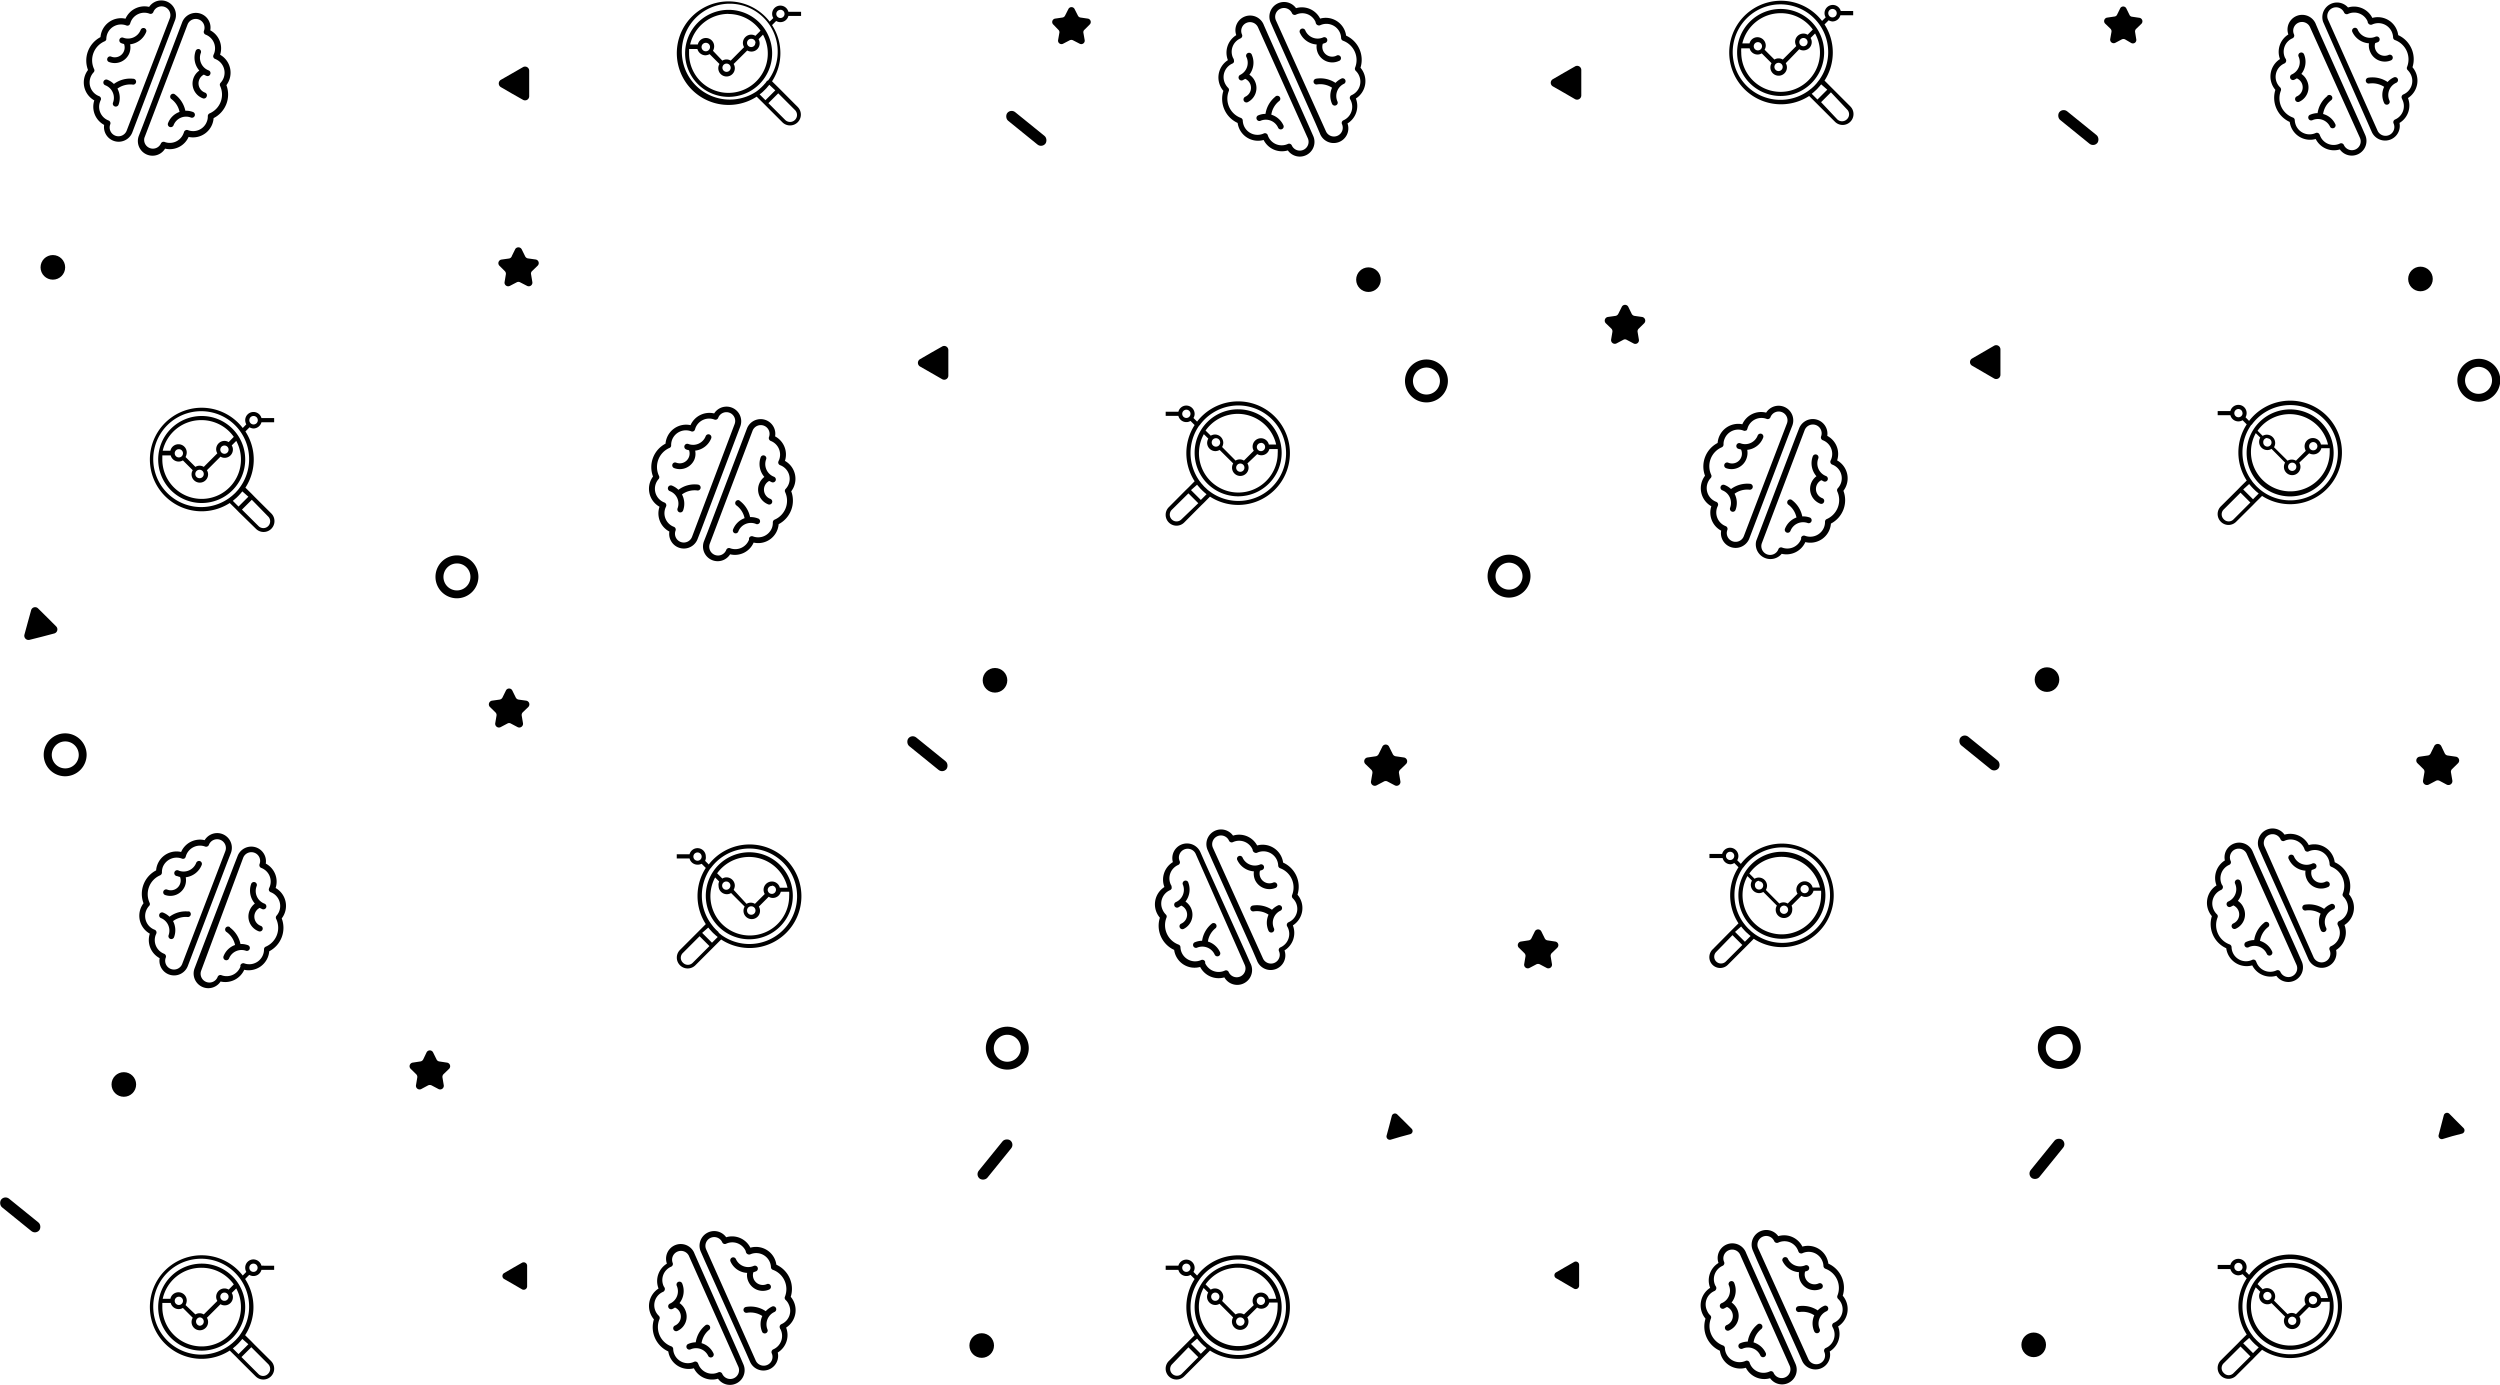 <svg xmlns="http://www.w3.org/2000/svg" viewBox="0 0 253.97 140.69"><defs></defs><g id="bd17192d-bae3-4705-b0dc-644362e99db5" data-name="badges"><circle fill="current" cx="139.02" cy="28.41" r="1.25"/><circle fill="current" cx="12.58" cy="110.17" r="1.25"/><circle fill="current" cx="5.37" cy="27.16" r="1.25"/><circle fill="current" cx="99.73" cy="136.69" r="1.25"/><circle fill="current" cx="101.08" cy="69.11" r="1.25"/><path fill="current" d="M46.43,60.78A2.18,2.18,0,1,1,48.6,58.6,2.19,2.19,0,0,1,46.43,60.78Zm0-3.54a1.37,1.37,0,1,0,1.36,1.36A1.36,1.36,0,0,0,46.43,57.24Z"/><path fill="current" d="M102.33,108.66a2.18,2.18,0,1,1,2.18-2.17A2.18,2.18,0,0,1,102.33,108.66Zm0-3.54a1.37,1.37,0,1,0,1.37,1.37A1.37,1.37,0,0,0,102.33,105.12Z"/><path fill="current" d="M144.92,40.88a2.18,2.18,0,1,1,2.17-2.17A2.18,2.18,0,0,1,144.92,40.88Zm0-3.54a1.37,1.37,0,1,0,1.36,1.37A1.37,1.37,0,0,0,144.92,37.34Z"/><path fill="current" d="M6.62,78.86A2.18,2.18,0,1,1,8.8,76.68,2.19,2.19,0,0,1,6.62,78.86Zm0-3.54A1.37,1.37,0,1,0,8,76.68,1.37,1.37,0,0,0,6.62,75.32Z"/><rect fill="current" x="101.78" y="12.47" width="4.97" height="1.13" rx="0.57" transform="translate(31.45 -62.72) rotate(39.01)"/><rect fill="current" x="91.73" y="76" width="4.97" height="1.13" rx="0.57" transform="translate(69.2 -42.23) rotate(39.01)"/><rect fill="current" x="98.59" y="117.23" width="4.97" height="1.13" rx="0.57" transform="translate(256.23 113.4) rotate(129.01)"/><rect fill="current" x="-0.43" y="122.86" width="4.97" height="1.13" rx="0.57" transform="translate(78.15 26.22) rotate(39.01)"/><path fill="current" d="M50.88,8.85a.43.43,0,0,1,0-.74L52,7.47l1.13-.65a.42.42,0,0,1,.63.37V9.78a.42.42,0,0,1-.63.36L52,9.5Z"/><path fill="current" d="M93.46,37.23a.43.43,0,0,1,0-.74l1.12-.65,1.13-.64a.42.42,0,0,1,.63.36v2.59a.42.42,0,0,1-.63.37l-1.13-.65Z"/><path fill="current" d="M3,65a.43.43,0,0,1-.52-.52l.34-1.25L3.16,62a.42.42,0,0,1,.71-.19l.92.91.92.92a.43.43,0,0,1-.19.71l-1.25.33Z"/><path fill="current" d="M141.27,115.78a.34.34,0,0,1-.41-.41l.27-1,.26-1a.33.33,0,0,1,.56-.15l.73.72.72.72a.33.33,0,0,1-.15.56l-1,.27Z"/><path fill="current" d="M51.21,129.93a.35.35,0,0,1,0-.6l.91-.53.91-.52a.35.35,0,0,1,.52.3v2.1a.35.35,0,0,1-.52.3l-.91-.53Z"/><path fill="current" d="M53,25.33l.35.71a.38.38,0,0,0,.28.21l.78.11a.37.37,0,0,1,.21.63l-.57.55a.34.34,0,0,0-.1.33l.13.78a.37.37,0,0,1-.54.39l-.7-.36a.36.36,0,0,0-.35,0l-.69.36a.37.37,0,0,1-.54-.39l.13-.78a.38.38,0,0,0-.11-.33L50.74,27a.37.37,0,0,1,.2-.63l.78-.11A.36.36,0,0,0,52,26l.35-.71A.38.38,0,0,1,53,25.33Z"/><path fill="current" d="M52.05,70.16l.35.71a.39.39,0,0,0,.28.2l.78.11a.38.38,0,0,1,.21.64l-.57.55a.39.39,0,0,0-.1.33l.13.77a.38.38,0,0,1-.54.4l-.7-.37a.34.34,0,0,0-.34,0l-.7.37a.38.38,0,0,1-.54-.4l.13-.77a.37.37,0,0,0-.11-.33l-.56-.55a.38.38,0,0,1,.21-.64l.78-.11a.39.39,0,0,0,.28-.2l.35-.71A.36.36,0,0,1,52.05,70.16Z"/><path fill="current" d="M44,106.92l.35.71a.37.37,0,0,0,.28.2l.78.12a.37.37,0,0,1,.21.63l-.57.55a.4.4,0,0,0-.1.33l.13.78a.37.37,0,0,1-.54.39l-.7-.37a.43.43,0,0,0-.35,0l-.69.37a.37.37,0,0,1-.54-.39l.13-.78a.38.38,0,0,0-.11-.33l-.56-.55a.37.37,0,0,1,.2-.63l.78-.12a.38.38,0,0,0,.29-.2l.34-.71A.37.37,0,0,1,44,106.92Z"/><path fill="current" d="M141.12,75.87l.37.74a.4.4,0,0,0,.3.22l.82.12a.39.39,0,0,1,.22.67l-.6.58a.4.4,0,0,0-.11.34l.14.82a.39.39,0,0,1-.57.42l-.74-.39a.38.38,0,0,0-.36,0l-.74.39a.39.39,0,0,1-.57-.42l.14-.82a.4.4,0,0,0-.11-.34l-.6-.58a.39.39,0,0,1,.22-.67l.82-.12a.4.4,0,0,0,.3-.22l.37-.74A.38.38,0,0,1,141.12,75.87Z"/><path fill="current" d="M109.16.91l.34.67a.35.35,0,0,0,.26.2l.75.11a.35.35,0,0,1,.19.6l-.53.53a.33.33,0,0,0-.11.31l.13.74a.35.35,0,0,1-.51.37L109,4.09a.38.38,0,0,0-.33,0l-.67.35a.35.35,0,0,1-.51-.37l.13-.74a.33.33,0,0,0-.11-.31L107,2.49a.35.35,0,0,1,.19-.6l.75-.11a.35.35,0,0,0,.26-.2l.34-.67A.35.35,0,0,1,109.16.91Z"/><path fill="current" d="M13.15,5.38a1.65,1.65,0,0,0,.07-.88,2,2,0,0,0,1.63-1.25.3.3,0,0,0-.17-.39.31.31,0,0,0-.39.18,1.38,1.38,0,0,1-1.77.79.29.29,0,0,0-.38.17.3.3,0,0,0,.17.38,1.4,1.4,0,0,0,.29.09,1,1,0,0,1-1.31,1.28.29.29,0,0,0-.38.17.28.28,0,0,0,.17.38A1.6,1.6,0,0,0,13.15,5.38Z"/><path fill="current" d="M13.52,8a2.77,2.77,0,0,0-1.95.53,2,2,0,0,0-.66-.43.3.3,0,0,0-.22.56,1.37,1.37,0,0,1,.79,1.77.29.29,0,0,0,.18.38.3.3,0,0,0,.38-.17A2,2,0,0,0,11.93,9a2.23,2.23,0,0,1,1.52-.41A.3.3,0,1,0,13.52,8Z"/><path fill="current" d="M14.87,9.7,15.51,8M14,11.92l.64-1.67M17.42,3l.38-1A1.49,1.49,0,0,0,15.15.7a2.1,2.1,0,0,0-2.4,1.2,2.09,2.09,0,0,0-2.54,1.87A2.69,2.69,0,0,0,8.94,7.11a2.09,2.09,0,0,0,.64,3.09,2.09,2.09,0,0,0,1,2.49,1.49,1.49,0,0,0,2.85.79l.38-1m2.77-7.23.64-1.67M15.72,7.47l.64-1.67m-3.49,7.47a.89.89,0,0,1-1.67-.64.3.3,0,0,0-.17-.39,1.48,1.48,0,0,1-.86-1.92.42.42,0,0,1,.06-.14.3.3,0,0,0-.16-.41A1.49,1.49,0,0,1,9.2,7.85a1.54,1.54,0,0,1,.3-.49A.29.29,0,0,0,9.55,7a2.1,2.1,0,0,1,1.07-2.8A.29.29,0,0,0,10.8,4a1.54,1.54,0,0,1,.1-.56,1.5,1.5,0,0,1,1.92-.86.31.31,0,0,0,.25,0c.13-.06.16-.21.2-.33a1.49,1.49,0,0,1,1.92-.86.3.3,0,0,0,.39-.17.89.89,0,0,1,1.67.64Z"/><path fill="current" d="M20.64,10A.3.3,0,0,0,21,9.79a.29.29,0,0,0-.17-.38,1,1,0,0,1-.12-1.83,2.24,2.24,0,0,0,.27.13.29.29,0,0,0,.38-.17.29.29,0,0,0-.17-.39,1.38,1.38,0,0,1-.79-1.77A.3.3,0,0,0,20.26,5a.29.29,0,0,0-.38.17,2,2,0,0,0,.37,2A1.6,1.6,0,0,0,20.64,10Z"/><path fill="current" d="M17.73,9.56a.3.3,0,0,0-.35.48,2.17,2.17,0,0,1,.86,1.33,1.94,1.94,0,0,0-1.17,1.14.3.3,0,0,0,.17.39.31.31,0,0,0,.39-.17,1.36,1.36,0,0,1,1.76-.79.3.3,0,0,0,.22-.56,2,2,0,0,0-.78-.13,2.81,2.81,0,0,0-1.1-1.69Z"/><path fill="current" d="M16.2,8.29,15.56,10m-.21.56-.64,1.66m-.21.56-.39,1a1.49,1.49,0,0,0,2.66,1.32,2.09,2.09,0,0,0,2.39-1.19A2.1,2.1,0,0,0,21.7,12,2.69,2.69,0,0,0,23,8.65a2.1,2.1,0,0,0-.64-3.09,2.08,2.08,0,0,0-1-2.48,1.49,1.49,0,0,0-2.86-.8l-.38,1m-.21.56-.64,1.67m-.21.56-.64,1.66M19.05,2.5a.89.89,0,0,1,1.67.63.3.3,0,0,0,.17.39,1.49,1.49,0,0,1,.86,1.92c-.05.12-.13.25-.07.38a.3.3,0,0,0,.18.17,1.5,1.5,0,0,1,.86,1.92,1.54,1.54,0,0,1-.3.49.29.29,0,0,0-.06.33,2.08,2.08,0,0,1-1.07,2.79.31.31,0,0,0-.18.28,1.33,1.33,0,0,1-.1.56,1.48,1.48,0,0,1-1.92.86.31.31,0,0,0-.4.2.58.58,0,0,1-.05.14,1.49,1.49,0,0,1-1.92.86.3.3,0,0,0-.38.17A.89.89,0,0,1,14.67,14Z"/><path fill="current" d="M70.55,46.66a1.56,1.56,0,0,0,.07-.88,2,2,0,0,0,1.63-1.25.3.3,0,1,0-.56-.22,1.37,1.37,0,0,1-1.77.79.3.3,0,0,0-.38.17.3.3,0,0,0,.17.39,1.57,1.57,0,0,0,.29.08A1,1,0,0,1,68.69,47a.29.29,0,0,0-.38.17.3.3,0,0,0,.17.38A1.61,1.61,0,0,0,70.55,46.66Z"/><path fill="current" d="M70.92,49.23a2.72,2.72,0,0,0-2,.53,2,2,0,0,0-.66-.43.3.3,0,0,0-.22.56,1.36,1.36,0,0,1,.79,1.76.31.31,0,0,0,.18.39.3.3,0,0,0,.38-.17,2,2,0,0,0-.11-1.64,2.18,2.18,0,0,1,1.52-.41.3.3,0,1,0,.07-.59Z"/><path fill="current" d="M72.27,51l.64-1.67m-1.49,3.9.64-1.67m2.76-7.23.38-1A1.49,1.49,0,0,0,72.55,42a2.1,2.1,0,0,0-2.4,1.19,2.1,2.1,0,0,0-2.54,1.88,2.69,2.69,0,0,0-1.27,3.34A2.09,2.09,0,0,0,67,51.48,2.08,2.08,0,0,0,68,54a1.49,1.49,0,0,0,2.85.8l.39-1M74,46.52l.64-1.67m-1.49,3.9.64-1.67m-3.49,7.46a.89.89,0,0,1-1.67-.64.3.3,0,0,0-.17-.38,1.48,1.48,0,0,1-.86-1.92l.06-.14a.3.3,0,0,0-.16-.41,1.49,1.49,0,0,1-.57-2.41.31.31,0,0,0,0-.33A2.11,2.11,0,0,1,68,45.51a.27.27,0,0,0,.18-.28,1.54,1.54,0,0,1,.1-.56,1.5,1.5,0,0,1,1.92-.86.28.28,0,0,0,.25,0c.14-.06.16-.21.2-.33a1.49,1.49,0,0,1,1.92-.86.3.3,0,0,0,.39-.17.89.89,0,0,1,1.67.63Z"/><path fill="current" d="M78.05,51.24a.3.3,0,0,0,.38-.17.3.3,0,0,0-.17-.39,1,1,0,0,1-.12-1.82l.27.13a.31.31,0,0,0,.39-.18.3.3,0,0,0-.18-.38,1.38,1.38,0,0,1-.79-1.77.29.29,0,0,0-.17-.38.29.29,0,0,0-.38.17,2,2,0,0,0,.37,2,1.63,1.63,0,0,0-.53.71A1.61,1.61,0,0,0,78.05,51.24Z"/><path fill="current" d="M75.13,50.84a.3.3,0,0,0-.35.48,2.15,2.15,0,0,1,.86,1.32,2,2,0,0,0-1.17,1.15.29.29,0,0,0,.17.38A.29.29,0,0,0,75,54a1.37,1.37,0,0,1,1.76-.79.3.3,0,1,0,.22-.55,2,2,0,0,0-.78-.13,2.76,2.76,0,0,0-1.1-1.69Z"/><path fill="current" d="M73.6,49.57,73,51.24m-.21.55-.64,1.67M71.9,54l-.39,1a1.49,1.49,0,0,0,2.66,1.31,2.07,2.07,0,0,0,2.39-1.19,2.08,2.08,0,0,0,2.54-1.87,2.7,2.7,0,0,0,1.28-3.34,2.09,2.09,0,0,0-.64-3.09,2.09,2.09,0,0,0-1-2.49,1.49,1.49,0,0,0-2.86-.79l-.38,1m-.21.56-.64,1.67m-.21.55L73.81,49m2.64-5.24a.89.89,0,0,1,1.67.64.31.31,0,0,0,.17.39,1.49,1.49,0,0,1,.86,1.92c-.05.12-.13.24-.07.38a.3.3,0,0,0,.18.17,1.48,1.48,0,0,1,.56,2.4.29.29,0,0,0-.06.33,2.09,2.09,0,0,1-1.07,2.8.31.31,0,0,0-.18.28,1.53,1.53,0,0,1-.09.56,1.5,1.5,0,0,1-1.93.86.3.3,0,0,0-.4.2s0,.09,0,.14a1.5,1.5,0,0,1-1.93.86.3.3,0,0,0-.38.17.89.89,0,0,1-1.67-.64Z"/><path fill="current" d="M127.49,8.26a1.56,1.56,0,0,0-.57-.67,2,2,0,0,0,.26-2,.3.3,0,1,0-.54.24A1.37,1.37,0,0,1,126,7.6a.3.3,0,0,0-.15.4.3.3,0,0,0,.39.15l.26-.14a1,1,0,0,1,0,1.82.31.31,0,0,0-.15.4.3.3,0,0,0,.4.15A1.61,1.61,0,0,0,127.49,8.26Z"/><path fill="current" d="M129.56,9.82a2.76,2.76,0,0,0-1,1.75,1.8,1.8,0,0,0-.78.17.3.3,0,0,0,.25.54,1.37,1.37,0,0,1,1.81.69.29.29,0,0,0,.39.15.29.29,0,0,0,.15-.39,2,2,0,0,0-1.23-1.08,2.16,2.16,0,0,1,.78-1.37.3.3,0,1,0-.38-.46Z"/><path fill="current" d="M131.76,10.1,131,8.46m1.7,3.81L132,10.64m-3.16-7.07-.44-1a1.49,1.49,0,0,0-2.81,1,2.09,2.09,0,0,0-.85,2.54,2.09,2.09,0,0,0-.46,3.12,2.69,2.69,0,0,0,1.45,3.26,2.09,2.09,0,0,0,2.64,1.73,2.08,2.08,0,0,0,2.46,1.06,1.49,1.49,0,0,0,2.58-1.46l-.44-1m-3.16-7.06-.73-1.63m1.7,3.8-.72-1.63m2.8,7.75a.89.89,0,0,1-1.63.72.3.3,0,0,0-.39-.15,1.49,1.49,0,0,1-2-.75.58.58,0,0,1-.05-.14.3.3,0,0,0-.41-.17,1.5,1.5,0,0,1-2-.75,1.58,1.58,0,0,1-.13-.56.3.3,0,0,0-.19-.27,2.09,2.09,0,0,1-1.23-2.73.3.3,0,0,0-.07-.33,1.65,1.65,0,0,1-.32-.46,1.5,1.5,0,0,1,.75-2,.3.3,0,0,0,.17-.18c0-.14,0-.26-.09-.38a1.48,1.48,0,0,1,.75-2,.3.3,0,0,0,.15-.4.89.89,0,0,1,1.63-.72Z"/><path fill="current" d="M136,6.2a.3.3,0,1,0-.24-.54,1,1,0,0,1-1.38-1.21l.28-.1a.3.3,0,0,0,.15-.4.3.3,0,0,0-.39-.15,1.37,1.37,0,0,1-1.81-.69.3.3,0,1,0-.54.25,2,2,0,0,0,1.69,1.16,1.64,1.64,0,0,0,.12.87A1.6,1.6,0,0,0,136,6.2Z"/><path fill="current" d="M133.69,8a.29.29,0,1,0,.09.58,2.19,2.19,0,0,1,1.54.33,2,2,0,0,0,0,1.64.3.3,0,0,0,.4.15.29.29,0,0,0,.15-.39,1.37,1.37,0,0,1,.69-1.81.3.3,0,0,0-.24-.54,2,2,0,0,0-.65.46,2.76,2.76,0,0,0-2-.42Z"/><path fill="current" d="M131.7,8.16l.73,1.63m.24.55L133.4,12m.25.54.43,1a1.49,1.49,0,0,0,2.81-1,2.08,2.08,0,0,0,.85-2.53,2.1,2.1,0,0,0,.47-3.13,2.7,2.7,0,0,0-1.46-3.26,2.09,2.09,0,0,0-2.64-1.73A2.08,2.08,0,0,0,131.66.83a1.49,1.49,0,0,0-2.58,1.46l.44,1m.24.54.73,1.63m.24.55.73,1.63m-1.84-5.57a.89.89,0,0,1,1.63-.73.3.3,0,0,0,.4.15,1.48,1.48,0,0,1,2,.75c0,.12.08.27.22.32a.31.31,0,0,0,.25,0,1.5,1.5,0,0,1,2,.76,1.47,1.47,0,0,1,.12.55.32.32,0,0,0,.2.27,2.09,2.09,0,0,1,1.22,2.74.31.31,0,0,0,.07.32,1.43,1.43,0,0,1,.33.47,1.5,1.5,0,0,1-.76,2,.3.3,0,0,0-.14.42.54.54,0,0,1,.07.13,1.5,1.5,0,0,1-.75,2,.29.29,0,0,0-.15.39.89.89,0,0,1-1.63.73Z"/><path fill="current" d="M121,92.27a1.64,1.64,0,0,0-.57-.68,2,2,0,0,0,.26-2,.3.3,0,0,0-.54.24,1.37,1.37,0,0,1-.69,1.81.29.29,0,0,0-.15.39.29.29,0,0,0,.39.15L120,92a1,1,0,0,1,0,1.83.29.29,0,0,0-.15.39.29.29,0,0,0,.39.15A1.61,1.61,0,0,0,121,92.27Z"/><path fill="current" d="M123.12,93.82a2.73,2.73,0,0,0-1,1.75,2,2,0,0,0-.78.17.3.3,0,0,0,.25.54,1.38,1.38,0,0,1,1.81.7.3.3,0,0,0,.39.15.3.3,0,0,0,.15-.4,2,2,0,0,0-1.23-1.08,2.11,2.11,0,0,1,.78-1.36.3.3,0,0,0-.37-.47Z"/><path fill="current" d="M125.31,94.1l-.73-1.63m1.7,3.81-.73-1.64m-3.16-7.06-.44-1a1.49,1.49,0,0,0-2.8,1,2.09,2.09,0,0,0-.86,2.53,2.09,2.09,0,0,0-.46,3.12,2.7,2.7,0,0,0,1.45,3.27,2.09,2.09,0,0,0,2.64,1.73,2.11,2.11,0,0,0,2.46,1.06A1.49,1.49,0,0,0,127,97.8l-.44-1m-3.16-7.07-.73-1.63m1.7,3.81-.72-1.63m2.8,7.74a.89.89,0,0,1-1.63.73.29.29,0,0,0-.39-.15,1.5,1.5,0,0,1-2-.75l0-.14a.3.3,0,0,0-.41-.18,1.49,1.49,0,0,1-2.1-1.3.29.29,0,0,0-.19-.27,2.1,2.1,0,0,1-1.23-2.74.28.28,0,0,0-.07-.32,1.56,1.56,0,0,1-.32-.47,1.49,1.49,0,0,1,.75-2,.32.32,0,0,0,.17-.19c0-.13,0-.25-.09-.37a1.49,1.49,0,0,1,.75-2,.29.29,0,0,0,.15-.39.89.89,0,0,1,1.63-.73Z"/><path fill="current" d="M129.58,90.2a.29.29,0,0,0,.15-.39.29.29,0,0,0-.39-.15A1,1,0,0,1,128,88.45a1.33,1.33,0,0,0,.28-.1.3.3,0,0,0-.24-.54,1.37,1.37,0,0,1-1.81-.69.29.29,0,0,0-.39-.15.29.29,0,0,0-.15.39,2,2,0,0,0,1.69,1.16,1.66,1.66,0,0,0,.12.88A1.61,1.61,0,0,0,129.58,90.2Z"/><path fill="current" d="M127.24,92a.3.3,0,0,0,.09.59,2.14,2.14,0,0,1,1.54.33,2,2,0,0,0,0,1.64.31.31,0,0,0,.4.15.3.3,0,0,0,.15-.4,1.37,1.37,0,0,1,.69-1.81.3.3,0,0,0-.24-.54,2,2,0,0,0-.65.46,2.76,2.76,0,0,0-2-.42Z"/><path fill="current" d="M125.25,92.17,126,93.8m.24.54L127,96m.25.55.43,1a1.49,1.49,0,0,0,2.81-1,2.09,2.09,0,0,0,.85-2.54,2.09,2.09,0,0,0,.47-3.12,2.69,2.69,0,0,0-1.46-3.26,2.1,2.1,0,0,0-2.64-1.74,2.07,2.07,0,0,0-2.45-1,1.49,1.49,0,0,0-2.58,1.46l.44,1m.24.55.73,1.63m.24.54.73,1.63m-1.84-5.57a.89.89,0,0,1,1.63-.73.3.3,0,0,0,.4.15,1.49,1.49,0,0,1,2,.76c0,.12.08.26.22.31a.28.28,0,0,0,.25,0,1.51,1.51,0,0,1,2,.75,1.53,1.53,0,0,1,.13.56.3.3,0,0,0,.19.27,2.08,2.08,0,0,1,1.22,2.73.33.33,0,0,0,.07.33,1.48,1.48,0,0,1-.43,2.43.3.3,0,0,0-.14.42.83.83,0,0,1,.07.13,1.49,1.49,0,0,1-.75,2,.29.29,0,0,0-.15.39.89.89,0,0,1-1.63.73Z"/><path fill="current" d="M69.6,133.06a1.57,1.57,0,0,0-.57-.68,2,2,0,0,0,.27-2,.3.3,0,0,0-.55.24,1.37,1.37,0,0,1-.69,1.81.3.3,0,0,0,.24.55,1.73,1.73,0,0,0,.27-.15,1,1,0,0,1,0,1.83.3.3,0,0,0,.24.55A1.6,1.6,0,0,0,69.6,133.06Z"/><path fill="current" d="M71.68,134.62a2.75,2.75,0,0,0-1,1.74,2.1,2.1,0,0,0-.77.17.3.3,0,0,0,.24.55,1.37,1.37,0,0,1,1.81.69.3.3,0,0,0,.54-.24,1.91,1.91,0,0,0-1.23-1.08,2.14,2.14,0,0,1,.79-1.37.3.3,0,0,0-.38-.46Z"/><path fill="current" d="M73.87,134.89l-.73-1.63m1.7,3.81-.73-1.63M71,128.37l-.44-1a1.49,1.49,0,0,0-2.81,1,2.08,2.08,0,0,0-.85,2.53,2.1,2.1,0,0,0-.47,3.13,2.7,2.7,0,0,0,1.46,3.26A2.09,2.09,0,0,0,70.49,139a2.07,2.07,0,0,0,2.45,1.06,1.49,1.49,0,0,0,2.58-1.46l-.43-1m-3.16-7.07-.73-1.63m1.7,3.81-.73-1.63M75,138.83a.89.89,0,0,1-1.63.73.3.3,0,0,0-.39-.15,1.49,1.49,0,0,1-2-.75l-.06-.14a.3.3,0,0,0-.4-.18,1.49,1.49,0,0,1-2-.74,1.39,1.39,0,0,1-.13-.56.3.3,0,0,0-.2-.27A2.09,2.09,0,0,1,67,134a.31.31,0,0,0-.07-.33,1.48,1.48,0,0,1,.42-2.43.28.28,0,0,0,.17-.18c.06-.14,0-.26-.09-.38a1.48,1.48,0,0,1,.75-2,.3.3,0,0,0,.15-.4.9.9,0,0,1,1.64-.73Z"/><path fill="current" d="M78.14,131a.3.3,0,0,0,.15-.4.3.3,0,0,0-.39-.15,1,1,0,0,1-1.37-1.2l.28-.1a.3.3,0,0,0-.24-.55,1.37,1.37,0,0,1-1.81-.69.3.3,0,0,0-.55.24,1.94,1.94,0,0,0,1.69,1.16,1.57,1.57,0,0,0,.13.88A1.6,1.6,0,0,0,78.14,131Z"/><path fill="current" d="M75.8,132.77a.3.3,0,1,0,.1.59,2.2,2.2,0,0,1,1.54.33,2,2,0,0,0,0,1.64.3.3,0,0,0,.54-.24,1.38,1.38,0,0,1,.7-1.81.3.3,0,0,0-.25-.55,2.17,2.17,0,0,0-.64.47,2.74,2.74,0,0,0-2-.43Z"/><path fill="current" d="M73.82,133l.73,1.63m.24.55.73,1.63m.24.54.44,1a1.49,1.49,0,0,0,2.81-.95,2.08,2.08,0,0,0,.85-2.53,2.11,2.11,0,0,0,.47-3.13,2.7,2.7,0,0,0-1.46-3.26,2.09,2.09,0,0,0-2.64-1.73,2.08,2.08,0,0,0-2.46-1.06,1.49,1.49,0,0,0-2.58,1.46l.44,1m.24.54.73,1.63m.25.55.72,1.63m-1.83-5.57a.89.89,0,0,1,1.63-.73.29.29,0,0,0,.39.15,1.49,1.49,0,0,1,2,.75c0,.12.08.27.22.32a.31.31,0,0,0,.25,0,1.5,1.5,0,0,1,2.09,1.31.29.29,0,0,0,.2.27,2.09,2.09,0,0,1,1.22,2.73.29.29,0,0,0,.07.33,1.32,1.32,0,0,1,.32.46,1.48,1.48,0,0,1-.75,2,.3.3,0,0,0-.14.42c0,.05.05.09.07.14a1.49,1.49,0,0,1-.76,2,.31.31,0,0,0-.15.4.89.89,0,0,1-1.63.73Z"/><path fill="current" d="M18.79,90a1.65,1.65,0,0,0,.08-.88,2,2,0,0,0,1.62-1.25.3.3,0,0,0-.17-.39.31.31,0,0,0-.39.18,1.37,1.37,0,0,1-1.76.79A.3.3,0,1,0,18,89a1.61,1.61,0,0,0,.29.09,1,1,0,0,1-1.31,1.28.3.3,0,0,0-.38.17.29.29,0,0,0,.17.38A1.6,1.6,0,0,0,18.79,90Z"/><path fill="current" d="M19.16,92.6a2.74,2.74,0,0,0-1.94.53,2,2,0,0,0-.67-.43.3.3,0,0,0-.21.56A1.38,1.38,0,0,1,17.13,95a.29.29,0,0,0,.55.21,2,2,0,0,0-.1-1.64,2.2,2.2,0,0,1,1.52-.41.3.3,0,0,0,.06-.59Z"/><path fill="current" d="M20.51,94.35l.64-1.67m-1.49,3.89.64-1.67m2.76-7.23.39-1a1.49,1.49,0,0,0-2.66-1.32,2.09,2.09,0,0,0-2.39,1.2,2.08,2.08,0,0,0-2.54,1.87,2.69,2.69,0,0,0-1.28,3.34,2.09,2.09,0,0,0,.64,3.09,2.09,2.09,0,0,0,1,2.49,1.49,1.49,0,0,0,2.86.79l.38-1m2.76-7.23.64-1.67m-1.49,3.89L22,90.45m-3.49,7.47a.89.89,0,0,1-1.67-.64.3.3,0,0,0-.17-.39A1.49,1.49,0,0,1,15.81,95l.06-.14a.3.3,0,0,0-.16-.41,1.49,1.49,0,0,1-.87-1.92,1.54,1.54,0,0,1,.3-.49.27.27,0,0,0,.06-.32,2.09,2.09,0,0,1,1.07-2.8.31.31,0,0,0,.18-.28,1.53,1.53,0,0,1,.09-.56,1.51,1.51,0,0,1,1.93-.86.31.31,0,0,0,.25,0c.13-.06.15-.21.19-.33A1.5,1.5,0,0,1,20.84,86a.3.3,0,0,0,.38-.17.89.89,0,0,1,1.67.64Z"/><path fill="current" d="M26.29,94.61a.3.3,0,0,0,.38-.17.29.29,0,0,0-.17-.38,1,1,0,0,1-.12-1.83l.27.13a.3.3,0,0,0,.22-.56A1.37,1.37,0,0,1,26.08,90a.3.3,0,0,0-.18-.38.3.3,0,0,0-.38.17,2,2,0,0,0,.37,2,1.68,1.68,0,0,0-.53.7A1.6,1.6,0,0,0,26.29,94.61Z"/><path fill="current" d="M23.38,94.21a.3.3,0,1,0-.35.48A2.2,2.2,0,0,1,23.88,96a1.94,1.94,0,0,0-1.17,1.14.3.3,0,1,0,.56.22A1.37,1.37,0,0,1,25,96.59a.3.3,0,0,0,.21-.56,1.94,1.94,0,0,0-.78-.13,2.79,2.79,0,0,0-1.09-1.69Z"/><path fill="current" d="M21.84,92.94l-.64,1.67m-.21.56-.64,1.66m-.21.56-.38,1a1.49,1.49,0,0,0,2.65,1.32,2.11,2.11,0,0,0,2.4-1.19,2.1,2.1,0,0,0,2.54-1.88,2.69,2.69,0,0,0,1.27-3.34A2.09,2.09,0,0,0,28,90.21a2.08,2.08,0,0,0-1-2.48,1.49,1.49,0,0,0-2.85-.8l-.39,1m-.21.56-.64,1.67m-.21.56-.64,1.66m2.64-5.23a.89.89,0,0,1,1.67.63.3.3,0,0,0,.17.39,1.48,1.48,0,0,1,.86,1.92c-.05.12-.13.25-.07.38a.3.3,0,0,0,.18.17,1.5,1.5,0,0,1,.86,1.92,1.54,1.54,0,0,1-.3.49.31.31,0,0,0,0,.33,2.09,2.09,0,0,1-1.07,2.79.29.29,0,0,0-.18.28,1.5,1.5,0,0,1-2,1.42.31.31,0,0,0-.4.2.57.57,0,0,1,0,.14,1.49,1.49,0,0,1-1.92.86.3.3,0,0,0-.39.17.89.89,0,0,1-1.67-.64Z"/><path fill="current" d="M74,1A4.42,4.42,0,1,0,78.44,5.4,4.42,4.42,0,0,0,74,1Zm0,.42a4,4,0,0,1,3.26,1.7l-.52.52a.82.82,0,0,0-.43-.12.85.85,0,0,0-.84.84.82.82,0,0,0,.12.43L74.23,6.16a.81.81,0,0,0-.85,0l-.95-1a.93.93,0,0,0,.12-.43.84.84,0,0,0-1.66-.21h-.78A4,4,0,0,1,74,1.41Zm2.73,2.94a.41.41,0,0,1-.42.42.42.42,0,0,1-.42-.42.42.42,0,0,1,.42-.42A.42.42,0,0,1,76.75,4.35ZM74.23,6.88a.42.42,0,1,1-.42-.42A.42.42,0,0,1,74.23,6.88Zm-2.1-2.11a.43.43,0,1,1-.43-.42A.42.42,0,0,1,72.13,4.77ZM76,8.9A4,4,0,0,1,70,5.41c0-.14,0-.28,0-.43h.85a.86.86,0,0,0,.81.64,1.06,1.06,0,0,0,.43-.12l1,1a.82.82,0,0,0-.12.43.84.84,0,0,0,1.68,0,.82.82,0,0,0-.12-.43l1.38-1.37a.88.88,0,0,0,.42.11.83.83,0,0,0,.84-.84.88.88,0,0,0-.11-.42l.45-.46A4,4,0,0,1,76,8.9Z"/><path fill="current" d="M79.28,2.25a.84.84,0,0,0,.81-.63h1.29V1.2H80.09a.84.84,0,0,0-.81-.63.83.83,0,0,0-.84.84.79.79,0,0,0,.12.42l-.37.37a5.26,5.26,0,1,0-1.32,7.62l.64.63.3.3,1.69,1.69a1.1,1.1,0,0,0,1.56-1.55l-1.69-1.7-.3-.3-.64-.63a5.23,5.23,0,0,0,0-5.71l.42-.42A.82.82,0,0,0,79.28,2.25Zm0-1.26a.42.42,0,1,1-.42.42A.42.42,0,0,1,79.28,1Zm1.48,10.19a.68.68,0,0,1-1,1h0l-1.7-1.7,1-1Zm-2-2-1,1-.59-.59.09-.07.09-.07.14-.12a.46.46,0,0,0,.07-.07c.08-.08.17-.16.25-.25l.06-.06L78,8.79l.08-.09.07-.09Zm-.82-1a2.83,2.83,0,0,1-.2.28l-.07.07a2.09,2.09,0,0,1-.2.22l-.09.09-.22.2-.07.06c-.09.08-.18.14-.27.21A4.87,4.87,0,1,1,78,8.21Z"/><path fill="current" d="M20.49,42.26a4.42,4.42,0,1,0,4.42,4.42A4.42,4.42,0,0,0,20.49,42.26Zm0,.42a4,4,0,0,1,3.26,1.7l-.52.53a.82.82,0,0,0-.43-.12.85.85,0,0,0-.84.84.76.76,0,0,0,.12.42L20.7,47.43a.81.81,0,0,0-.85,0l-1-1a1.06,1.06,0,0,0,.12-.43.84.84,0,0,0-1.66-.21h-.78A4,4,0,0,1,20.49,42.68Zm2.73,3a.42.42,0,1,1-.42-.42A.42.42,0,0,1,23.22,45.63ZM20.7,48.15a.42.42,0,0,1-.42.43.43.43,0,1,1,.42-.43Zm-2.11-2.1a.42.42,0,0,1-.42.42.42.42,0,1,1,0-.84A.42.42,0,0,1,18.59,46.05Zm3.84,4.13a4,4,0,0,1-5.94-3.49c0-.15,0-.29,0-.43h.85a.84.84,0,0,0,.81.63.82.82,0,0,0,.43-.12l1,1a.79.79,0,0,0-.12.42.84.84,0,1,0,1.68,0,.79.79,0,0,0-.12-.42l1.38-1.38a.79.79,0,0,0,.42.12.84.84,0,0,0,.84-.84.76.76,0,0,0-.12-.42l.46-.46A4,4,0,0,1,22.43,50.18Z"/><path fill="current" d="M25.75,43.53a.86.86,0,0,0,.81-.63h1.29v-.43H26.56a.84.84,0,0,0-1.65.21.92.92,0,0,0,.11.43l-.36.37a5.26,5.26,0,1,0-1.32,7.62l.64.63.29.3L26,53.72a1.1,1.1,0,0,0,1.56-1.56l-1.7-1.69-.29-.3-.64-.63a5.23,5.23,0,0,0,0-5.71l.42-.42A.93.93,0,0,0,25.75,43.53Zm0-1.27a.43.43,0,1,1-.42.42A.42.42,0,0,1,25.75,42.26Zm1.48,10.2a.68.68,0,0,1-.95,1v0l-1.7-1.69,1-1Zm-2-2-1,1-.58-.58.09-.07.09-.08.14-.12.07-.06.25-.25.06-.07.12-.13.08-.1.07-.08Zm-.82-1-.2.27-.07.08-.2.22-.09.09-.22.2-.07.06-.27.21a4.87,4.87,0,1,1,1.12-1.13Z"/><path fill="current" d="M20.49,128.37a4.42,4.42,0,1,0,4.42,4.41A4.41,4.41,0,0,0,20.49,128.37Zm0,.42a4,4,0,0,1,3.26,1.69l-.52.53a.82.82,0,0,0-.43-.12.85.85,0,0,0-.84.84.82.82,0,0,0,.12.43l-1.38,1.37a.81.81,0,0,0-.85,0l-1-.95a1.06,1.06,0,0,0,.12-.43.84.84,0,0,0-1.66-.21h-.78A4,4,0,0,1,20.49,128.79Zm2.73,2.94a.42.42,0,1,1-.42-.42A.42.42,0,0,1,23.22,131.73Zm-2.52,2.53a.42.42,0,0,1-.42.42.43.43,0,0,1,0-.85A.42.42,0,0,1,20.7,134.26Zm-2.11-2.11a.42.42,0,0,1-.42.42.42.42,0,0,1,0-.84A.42.42,0,0,1,18.59,132.15Zm3.84,4.13a4,4,0,0,1-5.94-3.49c0-.14,0-.29,0-.43h.85a.84.84,0,0,0,.81.63.82.82,0,0,0,.43-.12l1,1a.82.82,0,0,0-.12.43.84.84,0,0,0,1.68,0,.82.82,0,0,0-.12-.43l1.38-1.38a.79.79,0,0,0,.42.12.83.83,0,0,0,.84-.84.76.76,0,0,0-.12-.42l.46-.46A4,4,0,0,1,22.43,136.28Z"/><path fill="current" d="M25.75,129.63a.84.84,0,0,0,.81-.63h1.29v-.42H26.56a.86.86,0,0,0-.81-.64.84.84,0,0,0-.84.85.88.88,0,0,0,.11.42l-.36.37a5.26,5.26,0,1,0-1.32,7.62l.64.63.29.3,1.7,1.69a1.1,1.1,0,0,0,1.56-1.56l-1.7-1.69-.29-.3-.64-.63a5.23,5.23,0,0,0,0-5.71l.42-.42A.82.82,0,0,0,25.75,129.63Zm0-1.26a.42.42,0,0,1,.42.42.42.42,0,0,1-.42.42.42.42,0,0,1-.42-.42A.41.41,0,0,1,25.75,128.37Zm1.48,10.19a.69.69,0,0,1,0,1,.68.68,0,0,1-1,0h0l-1.7-1.7,1-1Zm-2-2-1,1-.58-.58.09-.07.09-.08.14-.11a.23.23,0,0,1,.07-.07c.08-.08.17-.16.25-.25l.06-.07.12-.13.08-.1.07-.08Zm-.82-1a1.89,1.89,0,0,1-.2.27l-.07.08-.2.22-.09.09-.22.2-.07.06-.27.21a4.87,4.87,0,1,1,1.12-1.13Z"/><path fill="current" d="M121.36,132.78a4.42,4.42,0,1,0,4.42-4.41A4.42,4.42,0,0,0,121.36,132.78Zm8.33-.84h-.79a.83.83,0,0,0-.81-.63.85.85,0,0,0-.84.84.82.82,0,0,0,.12.43l-1,.95a.81.81,0,0,0-.85,0l-1.37-1.37a.93.93,0,0,0,.12-.43.85.85,0,0,0-.85-.84.81.81,0,0,0-.42.12l-.53-.53a4,4,0,0,1,7.18,1.46Zm-6.23-.63a.42.42,0,1,1-.42.42A.42.42,0,0,1,123.46,131.31Zm2.53,2.52a.43.43,0,1,1-.42.43A.42.42,0,0,1,126,133.83Zm2.1-2.1a.42.42,0,0,1,0,.84.42.42,0,1,1,0-.84Zm-5.81-.88.46.46a.86.86,0,0,0-.12.42.84.84,0,0,0,.84.84.82.82,0,0,0,.43-.12l1.38,1.38a.82.82,0,0,0-.12.43.84.84,0,0,0,1.68,0,.82.82,0,0,0-.12-.43l1-1a.79.79,0,0,0,.42.12.83.83,0,0,0,.81-.63h.85a3.11,3.11,0,0,1,0,.43,4,4,0,1,1-7.5-1.94Z"/><path fill="current" d="M120.94,129.51l.42.42a5.27,5.27,0,0,0,0,5.71l-.63.63-.3.3-1.69,1.69a1.1,1.1,0,0,0,1.56,1.56l1.69-1.69.3-.3.63-.63a5.26,5.26,0,1,0-1.31-7.62l-.37-.37a.79.79,0,0,0,.12-.42.84.84,0,0,0-1.65-.21h-1.29V129h1.29a.83.83,0,0,0,.81.63A.76.76,0,0,0,120.94,129.51Zm0-.72a.42.42,0,0,1-.84,0,.42.42,0,0,1,.84,0Zm-.21,8.08,1,1-1.69,1.7h0a.68.68,0,0,1-.95-1Zm.88-.88.07.08.08.1.12.13.06.07a3,3,0,0,0,.25.25l.07.07.13.11.1.08.08.07-.58.58-1-1Zm.23-6a4.85,4.85,0,1,1,1.13,6.76l-.27-.21-.08-.06-.21-.2-.1-.09-.19-.22-.07-.08-.21-.27A4.85,4.85,0,0,1,121.84,130Z"/><path fill="current" d="M121.36,46a4.42,4.42,0,1,0,4.42-4.42A4.41,4.41,0,0,0,121.36,46Zm8.33-.84h-.79a.83.83,0,0,0-.81-.64.85.85,0,0,0-.84.85.79.79,0,0,0,.12.42l-1,1a.81.81,0,0,0-.85,0l-1.37-1.38a.92.92,0,0,0,.12-.42.85.85,0,0,0-.85-.85.92.92,0,0,0-.42.12l-.53-.52a4,4,0,0,1,7.18,1.46Zm-6.23-.64a.43.43,0,1,1,0,.85.43.43,0,0,1,0-.85ZM126,47.09a.42.42,0,1,1-.42.42A.42.42,0,0,1,126,47.09Zm2.1-2.1a.41.41,0,0,1,.42.42.42.42,0,0,1-.42.42.42.42,0,0,1-.42-.42A.42.42,0,0,1,128.09,45Zm-5.81-.89.46.46a.93.93,0,0,0-.12.43.85.85,0,0,0,.84.84.93.93,0,0,0,.43-.12l1.38,1.37a.82.82,0,0,0-.12.43.84.84,0,1,0,1.68,0,.82.82,0,0,0-.12-.43l1-.95a.79.79,0,0,0,.42.12.83.83,0,0,0,.81-.63h.85a3,3,0,0,1,0,.42,4,4,0,1,1-7.5-1.94Z"/><path fill="current" d="M120.94,42.76l.42.42a5.27,5.27,0,0,0,0,5.71l-.63.64-.3.29-1.69,1.7a1.1,1.1,0,0,0,1.56,1.56l1.69-1.7.3-.29.63-.64a5.26,5.26,0,1,0-1.31-7.62l-.37-.37a.76.76,0,0,0,.12-.42.85.85,0,0,0-.84-.84.83.83,0,0,0-.81.63h-1.29v.42h1.29a.83.83,0,0,0,.81.63A.76.76,0,0,0,120.94,42.76Zm0-.72a.42.42,0,1,1-.42-.42A.42.42,0,0,1,120.94,42Zm-.21,8.08,1,1L120,52.78h0a.68.68,0,0,1-.95-1Zm.88-.88.07.09.08.09.12.14.06.07.25.25.07.06.13.12.1.08.08.07-.58.58-1-1Zm.23-6A4.85,4.85,0,1,1,123,50l-.27-.2-.08-.07-.21-.2-.1-.09c-.06-.07-.13-.14-.19-.22a.46.46,0,0,1-.07-.07l-.21-.27A4.87,4.87,0,0,1,121.84,43.21Z"/><path fill="current" d="M71.7,91a4.42,4.42,0,1,0,4.42-4.42A4.42,4.42,0,0,0,71.7,91ZM80,90.18h-.78a.83.83,0,0,0-.81-.63.85.85,0,0,0-.84.84.82.82,0,0,0,.12.43l-1,1a.81.81,0,0,0-.85,0L74.53,90.4a1.06,1.06,0,0,0,.12-.43.85.85,0,0,0-.85-.84.79.79,0,0,0-.42.12l-.53-.53A4,4,0,0,1,80,90.18Zm-6.22-.63a.42.42,0,0,1,0,.84.42.42,0,0,1,0-.84Zm2.53,2.52a.43.43,0,1,1-.42.43A.42.42,0,0,1,76.33,92.07Zm2.1-2.1a.42.42,0,1,1-.42.42A.42.42,0,0,1,78.43,90Zm-5.81-.88.46.46A.76.76,0,0,0,73,90a.84.84,0,0,0,.84.84.82.82,0,0,0,.43-.12l1.38,1.38a.82.82,0,0,0-.12.43.84.84,0,0,0,1.68,0,.82.82,0,0,0-.12-.43l1-1a.79.79,0,0,0,.42.12.83.83,0,0,0,.81-.63h.85a3.1,3.1,0,0,1,0,.43,4,4,0,1,1-7.49-1.94Z"/><path fill="current" d="M71.28,87.75l.42.42a5.27,5.27,0,0,0,0,5.71l-.63.63-.3.3L69.08,96.5a1.1,1.1,0,0,0,1.56,1.56l1.69-1.69.3-.3.63-.63A5.26,5.26,0,1,0,72,87.82l-.37-.37A.79.79,0,0,0,71.7,87a.84.84,0,0,0-1.65-.22h-1.3v.43h1.3a.83.83,0,0,0,.81.63A.89.89,0,0,0,71.28,87.75Zm0-.72a.42.42,0,1,1-.42-.43A.42.42,0,0,1,71.28,87Zm-.21,8.08,1,1-1.69,1.69v0a.69.69,0,0,1-1,0,.68.68,0,0,1,0-1Zm.88-.88.07.08a.39.39,0,0,0,.08.1,1.42,1.42,0,0,0,.12.13l.06.07a3,3,0,0,0,.25.25l.07.06a1.42,1.42,0,0,0,.13.12l.1.08.08.07-.58.58-1-1Zm.23-6A4.85,4.85,0,1,1,73.31,95L73,94.75,73,94.69l-.22-.2-.09-.09-.2-.22-.06-.08c-.07-.08-.14-.18-.21-.27A4.85,4.85,0,0,1,72.18,88.2Z"/><circle fill="current" cx="245.89" cy="28.34" r="1.25"/><circle fill="current" cx="206.6" cy="136.62" r="1.25"/><circle fill="current" cx="207.95" cy="69.04" r="1.25"/><path fill="current" d="M153.3,60.71a2.18,2.18,0,1,1,2.18-2.18A2.19,2.19,0,0,1,153.3,60.71Zm0-3.55a1.37,1.37,0,1,0,1.37,1.37A1.38,1.38,0,0,0,153.3,57.16Z"/><path fill="current" d="M209.2,108.59a2.18,2.18,0,1,1,2.18-2.17A2.17,2.17,0,0,1,209.2,108.59Zm0-3.54a1.37,1.37,0,1,0,1.37,1.37A1.36,1.36,0,0,0,209.2,105.05Z"/><path fill="current" d="M251.79,40.81A2.18,2.18,0,1,1,254,38.63,2.19,2.19,0,0,1,251.79,40.81Zm0-3.54a1.37,1.37,0,1,0,1.37,1.36A1.37,1.37,0,0,0,251.79,37.27Z"/><rect fill="current" x="208.65" y="12.39" width="4.97" height="1.13" rx="0.57" transform="translate(55.23 -130.01) rotate(39.01)"/><rect fill="current" x="198.6" y="75.93" width="4.97" height="1.13" rx="0.57" transform="translate(92.99 -109.52) rotate(39.01)"/><rect fill="current" x="205.47" y="117.16" width="4.97" height="1.13" rx="0.57" transform="translate(430.32 30.24) rotate(129.01)"/><path fill="current" d="M157.76,8.78a.42.42,0,0,1,0-.74l1.12-.65L160,6.75a.42.42,0,0,1,.64.36V9.7a.43.43,0,0,1-.64.37l-1.12-.65Z"/><path fill="current" d="M200.34,37.15a.42.42,0,0,1,0-.73l1.12-.65,1.12-.65a.43.43,0,0,1,.64.37v2.59a.43.43,0,0,1-.64.37l-1.12-.65Z"/><path fill="current" d="M248.15,115.71a.33.33,0,0,1-.41-.41l.26-1,.26-1a.34.34,0,0,1,.57-.15l.72.73.72.72a.34.34,0,0,1-.15.56l-1,.26Z"/><path fill="current" d="M158.08,129.85a.34.34,0,0,1,0-.59l.91-.53.91-.52a.34.34,0,0,1,.52.29v2.11a.35.35,0,0,1-.52.3l-.91-.53Z"/><path fill="current" d="M165.42,31.18l.34.7a.4.4,0,0,0,.28.21l.78.11a.38.38,0,0,1,.21.64l-.56.55a.37.37,0,0,0-.11.33l.13.77a.37.37,0,0,1-.54.4l-.7-.37a.34.34,0,0,0-.34,0l-.7.37a.38.38,0,0,1-.54-.4l.13-.77a.39.39,0,0,0-.1-.33l-.57-.55a.38.38,0,0,1,.21-.64l.78-.11a.4.4,0,0,0,.28-.21l.35-.7A.37.37,0,0,1,165.42,31.18Z"/><path fill="current" d="M156.58,94.62l.35.71a.36.36,0,0,0,.28.2l.78.12a.37.37,0,0,1,.21.63l-.57.55a.4.4,0,0,0-.1.33l.13.78a.37.37,0,0,1-.54.39l-.7-.37a.4.4,0,0,0-.34,0l-.7.37a.37.37,0,0,1-.54-.39l.13-.78a.38.38,0,0,0-.11-.33l-.56-.55a.37.37,0,0,1,.21-.63l.78-.12a.36.36,0,0,0,.28-.2l.35-.71A.37.37,0,0,1,156.58,94.62Z"/><path fill="current" d="M248,75.79l.36.75a.39.39,0,0,0,.3.21l.82.12a.39.39,0,0,1,.22.67l-.59.58a.38.38,0,0,0-.12.35l.14.82a.4.4,0,0,1-.57.42l-.73-.39a.4.4,0,0,0-.37,0l-.74.39a.4.4,0,0,1-.57-.42l.14-.82a.38.38,0,0,0-.11-.35l-.59-.58a.39.39,0,0,1,.21-.67l.83-.12a.36.36,0,0,0,.29-.21l.37-.75A.4.4,0,0,1,248,75.79Z"/><path fill="current" d="M216,.84l.33.67a.32.32,0,0,0,.27.19l.74.11a.36.36,0,0,1,.2.61l-.54.52a.37.37,0,0,0-.1.32l.12.74a.35.35,0,0,1-.51.37L215.88,4a.38.38,0,0,0-.33,0l-.66.35a.36.36,0,0,1-.52-.37l.13-.74a.37.37,0,0,0-.1-.32l-.54-.52a.36.36,0,0,1,.2-.61l.74-.11a.32.32,0,0,0,.27-.19l.33-.67A.35.35,0,0,1,216,.84Z"/><path fill="current" d="M177.42,46.59a1.69,1.69,0,0,0,.08-.89,1.94,1.94,0,0,0,1.62-1.25.3.3,0,0,0-.17-.38.31.31,0,0,0-.39.17,1.36,1.36,0,0,1-1.76.79.3.3,0,1,0-.22.56l.29.08A1,1,0,0,1,175.56,47a.3.3,0,0,0-.38.17.3.3,0,0,0,.17.39A1.61,1.61,0,0,0,177.42,46.59Z"/><path fill="current" d="M177.79,49.15a2.79,2.79,0,0,0-1.94.53,2,2,0,0,0-.67-.42.29.29,0,1,0-.21.55,1.38,1.38,0,0,1,.79,1.77.3.3,0,0,0,.17.39.29.29,0,0,0,.38-.17,2,2,0,0,0-.1-1.64,2.16,2.16,0,0,1,1.52-.41.3.3,0,0,0,.06-.6Z"/><path fill="current" d="M179.14,50.9l.64-1.67m-1.49,3.9.64-1.67m2.76-7.23.39-1a1.49,1.49,0,0,0-2.66-1.31A2.08,2.08,0,0,0,177,43.1,2.1,2.1,0,0,0,174.49,45a2.69,2.69,0,0,0-1.28,3.33,2.1,2.1,0,0,0,.64,3.1,2.08,2.08,0,0,0,1,2.48,1.49,1.49,0,0,0,2.86.79l.38-1m2.76-7.23.64-1.67M180,48.68l.64-1.67m-3.49,7.46a.89.89,0,0,1-1.67-.64.3.3,0,0,0-.17-.38,1.49,1.49,0,0,1-.86-1.92l.06-.14a.3.3,0,0,0-.16-.41,1.49,1.49,0,0,1-.57-2.41.29.29,0,0,0,.06-.33,2.09,2.09,0,0,1,1.07-2.8.31.31,0,0,0,.18-.28,1.35,1.35,0,0,1,.1-.56,1.49,1.49,0,0,1,1.92-.86.28.28,0,0,0,.25,0c.13,0,.15-.2.2-.33a1.48,1.48,0,0,1,1.92-.85.3.3,0,0,0,.38-.18.89.89,0,0,1,1.67.64Z"/><path fill="current" d="M184.92,51.17a.29.29,0,0,0,.38-.18.29.29,0,0,0-.17-.38,1,1,0,0,1-.12-1.82c.09,0,.18.09.27.12a.3.3,0,0,0,.39-.17.3.3,0,0,0-.17-.38,1.37,1.37,0,0,1-.79-1.77.3.3,0,1,0-.56-.21,2,2,0,0,0,.38,2,1.59,1.59,0,0,0-.54.71A1.61,1.61,0,0,0,184.92,51.17Z"/><path fill="current" d="M182,50.77a.3.3,0,0,0-.35.48,2.17,2.17,0,0,1,.85,1.32,2,2,0,0,0-1.17,1.15.3.3,0,0,0,.17.38.3.3,0,0,0,.39-.17,1.38,1.38,0,0,1,1.77-.79.3.3,0,0,0,.21-.56,2.12,2.12,0,0,0-.78-.12A2.77,2.77,0,0,0,182,50.77Z"/><path fill="current" d="M180.47,49.5l-.64,1.66m-.21.56L179,53.39m-.21.56-.38,1A1.49,1.49,0,0,0,181,56.26a2.1,2.1,0,0,0,2.4-1.19A2.1,2.1,0,0,0,186,53.19a2.68,2.68,0,0,0,1.27-3.33,2.09,2.09,0,0,0-.64-3.09,2.08,2.08,0,0,0-1-2.49,1.49,1.49,0,0,0-2.85-.79l-.39,1m-.21.56-.64,1.66m-.21.56-.64,1.67m2.64-5.24a.89.89,0,0,1,1.67.64.3.3,0,0,0,.17.38,1.49,1.49,0,0,1,.86,1.93c-.05.12-.13.24-.07.37a.29.29,0,0,0,.18.18,1.48,1.48,0,0,1,.56,2.4.31.31,0,0,0-.05.33,2.11,2.11,0,0,1-1.07,2.8.29.29,0,0,0-.18.28,1.54,1.54,0,0,1-.1.56,1.51,1.51,0,0,1-1.93.86.3.3,0,0,0-.4.19.83.83,0,0,1,0,.15,1.5,1.5,0,0,1-1.92.86.29.29,0,0,0-.39.17.89.89,0,0,1-1.67-.64Z"/><path fill="current" d="M234.36,8.19a1.57,1.57,0,0,0-.57-.68,2,2,0,0,0,.27-2,.3.3,0,0,0-.4-.15.29.29,0,0,0-.15.39,1.37,1.37,0,0,1-.69,1.81.3.3,0,0,0,.24.55,2.34,2.34,0,0,0,.27-.15,1,1,0,0,1,0,1.83.3.3,0,0,0-.15.4.3.3,0,0,0,.39.15A1.6,1.6,0,0,0,234.36,8.19Z"/><path fill="current" d="M236.44,9.75a2.7,2.7,0,0,0-1,1.74,2.1,2.1,0,0,0-.77.17.3.3,0,1,0,.24.55,1.37,1.37,0,0,1,1.81.69.3.3,0,0,0,.54-.24A1.91,1.91,0,0,0,236,11.58a2.17,2.17,0,0,1,.78-1.37.3.3,0,1,0-.37-.46Z"/><path fill="current" d="M238.63,10l-.73-1.63m1.7,3.81-.73-1.63M235.71,3.5l-.43-1a1.49,1.49,0,0,0-2.81,1A2.08,2.08,0,0,0,231.62,6a2.1,2.1,0,0,0-.47,3.13,2.7,2.7,0,0,0,1.46,3.26,2.09,2.09,0,0,0,2.64,1.73,2.07,2.07,0,0,0,2.45,1.06,1.49,1.49,0,0,0,2.58-1.46l-.44-1m-3.15-7.07L236,4m1.7,3.81-.73-1.63M239.74,14a.89.89,0,0,1-1.63.73.3.3,0,0,0-.4-.15,1.48,1.48,0,0,1-2-.75l-.06-.14a.3.3,0,0,0-.4-.18,1.5,1.5,0,0,1-2-.75,1.7,1.7,0,0,1-.13-.55.29.29,0,0,0-.19-.27,2.09,2.09,0,0,1-1.22-2.73.33.33,0,0,0-.07-.33,1.48,1.48,0,0,1,.42-2.43.3.3,0,0,0,.17-.18c.05-.14,0-.26-.09-.38a1.48,1.48,0,0,1,.75-2,.3.3,0,0,0,.15-.4.89.89,0,0,1,1.63-.73Z"/><path fill="current" d="M242.9,6.13a.3.3,0,0,0,.15-.4.3.3,0,0,0-.39-.15,1,1,0,0,1-1.37-1.2l.28-.1a.31.31,0,0,0,.15-.4.3.3,0,0,0-.4-.15A1.37,1.37,0,0,1,239.51,3a.29.29,0,0,0-.39-.15.29.29,0,0,0-.15.39,2,2,0,0,0,1.69,1.16,1.57,1.57,0,0,0,.13.88A1.61,1.61,0,0,0,242.9,6.13Z"/><path fill="current" d="M240.56,7.9a.3.3,0,0,0,.09.59,2.22,2.22,0,0,1,1.55.33,1.92,1.92,0,0,0,0,1.64.29.29,0,0,0,.39.15.29.29,0,0,0,.15-.39,1.37,1.37,0,0,1,.69-1.81.3.3,0,0,0-.24-.55,1.9,1.9,0,0,0-.64.47,2.74,2.74,0,0,0-2-.43Z"/><path fill="current" d="M238.58,8.09l.72,1.63m.25.55.73,1.63m.24.54.44,1a1.49,1.49,0,0,0,2.8-.95,2.07,2.07,0,0,0,.86-2.53,2.1,2.1,0,0,0,.46-3.13,2.69,2.69,0,0,0-1.45-3.26A2.09,2.09,0,0,0,241,1.82,2.08,2.08,0,0,0,238.53.76,1.49,1.49,0,0,0,236,2.22l.44,1m.24.54.73,1.63m.24.55.73,1.63M236.5,2a.89.89,0,0,1,1.63-.73.3.3,0,0,0,.39.15,1.49,1.49,0,0,1,2,.75c0,.12.08.27.21.32a.31.31,0,0,0,.25,0,1.5,1.5,0,0,1,2,.75,1.58,1.58,0,0,1,.13.56.29.29,0,0,0,.19.27,2.09,2.09,0,0,1,1.23,2.73.29.29,0,0,0,.07.33,1.65,1.65,0,0,1,.32.46,1.49,1.49,0,0,1-.76,2A.3.3,0,0,0,244,10l.06.14a1.48,1.48,0,0,1-.75,2,.3.3,0,0,0-.15.4.89.89,0,0,1-1.63.73Z"/><path fill="current" d="M227.91,92.2a1.52,1.52,0,0,0-.57-.68,2,2,0,0,0,.27-2,.31.31,0,0,0-.4-.15.3.3,0,0,0-.15.4,1.37,1.37,0,0,1-.69,1.81.29.29,0,0,0-.15.39.29.29,0,0,0,.39.15,2.29,2.29,0,0,0,.27-.14,1,1,0,0,1,0,1.83.29.29,0,0,0-.15.39.29.29,0,0,0,.39.15A1.6,1.6,0,0,0,227.91,92.2Z"/><path fill="current" d="M230,93.75a2.73,2.73,0,0,0-1,1.75,1.91,1.91,0,0,0-.77.17.3.3,0,1,0,.24.54,1.37,1.37,0,0,1,1.81.69.29.29,0,0,0,.39.15.29.29,0,0,0,.15-.39,2,2,0,0,0-1.23-1.08,2.2,2.2,0,0,1,.78-1.37.3.3,0,1,0-.37-.46Z"/><path fill="current" d="M232.18,94l-.73-1.63m1.7,3.8-.73-1.63m-3.16-7.07-.43-1a1.49,1.49,0,0,0-2.81.94,2.1,2.1,0,0,0-.85,2.54,2.09,2.09,0,0,0-.47,3.12,2.69,2.69,0,0,0,1.46,3.26,2.09,2.09,0,0,0,2.64,1.74,2.09,2.09,0,0,0,2.45,1.06,1.49,1.49,0,0,0,2.58-1.46l-.44-1m-3.15-7.07-.73-1.63m1.7,3.8-.73-1.63M233.29,98a.89.89,0,0,1-1.63.73.3.3,0,0,0-.4-.15,1.49,1.49,0,0,1-2-.75l-.06-.14a.29.29,0,0,0-.4-.18,1.47,1.47,0,0,1-2.1-1.3.31.31,0,0,0-.2-.27,2.09,2.09,0,0,1-1.22-2.74.29.29,0,0,0-.07-.32,1.54,1.54,0,0,1-.33-.47,1.5,1.5,0,0,1,.75-2,.3.3,0,0,0,.17-.18c.06-.13,0-.26-.09-.37a1.5,1.5,0,0,1,.75-2,.29.29,0,0,0,.15-.39.89.89,0,0,1,1.63-.73Z"/><path fill="current" d="M236.45,90.13a.3.3,0,1,0-.24-.54,1,1,0,0,1-1.37-1.21,1.9,1.9,0,0,0,.28-.1.3.3,0,1,0-.25-.54,1.39,1.39,0,0,1-1.81-.69.3.3,0,1,0-.54.24,2,2,0,0,0,1.69,1.16,1.55,1.55,0,0,0,.13.87A1.6,1.6,0,0,0,236.45,90.13Z"/><path fill="current" d="M234.11,91.91a.3.3,0,0,0,.09.59,2.21,2.21,0,0,1,1.55.32,2,2,0,0,0,0,1.64.3.3,0,1,0,.54-.24,1.37,1.37,0,0,1,.69-1.81.3.3,0,1,0-.24-.54,1.87,1.87,0,0,0-.64.46,2.79,2.79,0,0,0-2-.42Z"/><path fill="current" d="M232.13,92.1l.72,1.63m.25.54.73,1.63m.24.55.44,1a1.49,1.49,0,0,0,2.81-.94,2.1,2.1,0,0,0,.85-2.54,2.09,2.09,0,0,0,.46-3.12,2.68,2.68,0,0,0-1.45-3.26,2.09,2.09,0,0,0-2.64-1.74,2.11,2.11,0,0,0-2.46-1.06,1.49,1.49,0,0,0-2.58,1.46l.44,1m.24.55.73,1.63m.24.54.73,1.63M230.05,86a.89.89,0,0,1,1.63-.73.29.29,0,0,0,.39.15,1.5,1.5,0,0,1,2,.75c.05.12.08.27.21.32a.28.28,0,0,0,.25,0,1.5,1.5,0,0,1,2,.75,1.52,1.52,0,0,1,.13.55.28.28,0,0,0,.19.27A2.1,2.1,0,0,1,238,90.78a.28.28,0,0,0,.07.32,1.7,1.7,0,0,1,.32.47,1.49,1.49,0,0,1-.76,2,.3.3,0,0,0-.13.42l.06.13a1.49,1.49,0,0,1-.75,2,.29.29,0,0,0-.15.39.89.89,0,0,1-1.63.73Z"/><path fill="current" d="M176.48,133a1.72,1.72,0,0,0-.57-.68,2,2,0,0,0,.26-2,.29.29,0,0,0-.39-.15.29.29,0,0,0-.15.39,1.38,1.38,0,0,1-.69,1.81.3.3,0,1,0,.24.54l.26-.14a1,1,0,0,1,0,1.83.3.3,0,1,0,.25.54A1.61,1.61,0,0,0,176.48,133Z"/><path fill="current" d="M178.55,134.54a2.84,2.84,0,0,0-1,1.75,2,2,0,0,0-.77.17.3.3,0,0,0,.24.55,1.37,1.37,0,0,1,1.81.69.3.3,0,1,0,.55-.25,2,2,0,0,0-1.24-1.08,2.16,2.16,0,0,1,.79-1.36.3.3,0,0,0-.38-.47Z"/><path fill="current" d="M180.74,134.82l-.72-1.63m1.7,3.81-.73-1.63m-3.16-7.07-.44-1a1.49,1.49,0,0,0-2.81,1,2.08,2.08,0,0,0-.85,2.53,2.11,2.11,0,0,0-.47,3.13,2.7,2.7,0,0,0,1.46,3.26,2.09,2.09,0,0,0,2.64,1.73,2.1,2.1,0,0,0,2.46,1.06,1.49,1.49,0,0,0,2.58-1.46l-.44-1m-3.16-7.07-.73-1.63m1.7,3.81L179,131m2.81,7.74a.89.89,0,0,1-1.63.73.29.29,0,0,0-.39-.15,1.49,1.49,0,0,1-2-.75.78.78,0,0,1-.05-.14.3.3,0,0,0-.41-.18,1.49,1.49,0,0,1-2.1-1.3.29.29,0,0,0-.2-.27,2.1,2.1,0,0,1-1.22-2.74.28.28,0,0,0-.07-.32,1.27,1.27,0,0,1-.32-.47,1.48,1.48,0,0,1,.75-2,.32.32,0,0,0,.17-.19c.05-.13,0-.25-.09-.37a1.49,1.49,0,0,1,.75-2,.3.3,0,0,0,.15-.39.89.89,0,0,1,1.63-.73Z"/><path fill="current" d="M185,130.93a.3.3,0,1,0-.25-.55,1,1,0,0,1-1.37-1.21.94.94,0,0,0,.28-.1.3.3,0,0,0-.24-.54,1.37,1.37,0,0,1-1.81-.69.3.3,0,0,0-.54.24,2,2,0,0,0,1.69,1.16,1.66,1.66,0,0,0,.12.88A1.61,1.61,0,0,0,185,130.93Z"/><path fill="current" d="M182.67,132.7a.3.3,0,0,0,.1.59,2.15,2.15,0,0,1,1.54.33,2,2,0,0,0,0,1.64.3.3,0,0,0,.55-.24,1.37,1.37,0,0,1,.69-1.81.3.3,0,0,0-.24-.55,1.92,1.92,0,0,0-.65.46,2.78,2.78,0,0,0-2-.42Z"/><path fill="current" d="M180.69,132.89l.73,1.63m.24.54.73,1.63m.24.55.44,1a1.49,1.49,0,0,0,2.81-.95,2.09,2.09,0,0,0,.85-2.54,2.09,2.09,0,0,0,.47-3.12,2.69,2.69,0,0,0-1.46-3.26,2.09,2.09,0,0,0-2.64-1.73,2.07,2.07,0,0,0-2.45-1.06,1.49,1.49,0,0,0-2.58,1.46l.43,1m.25.54.73,1.63m.24.54.73,1.64m-1.84-5.58a.89.89,0,0,1,1.63-.72.31.31,0,0,0,.4.15,1.48,1.48,0,0,1,2,.75c.05.12.08.27.22.32a.31.31,0,0,0,.25,0,1.5,1.5,0,0,1,2,.75,1.39,1.39,0,0,1,.13.56.33.33,0,0,0,.2.27,2.08,2.08,0,0,1,1.22,2.73.31.31,0,0,0,.07.33,1.48,1.48,0,0,1-.43,2.43.3.3,0,0,0-.14.42l.07.14a1.49,1.49,0,0,1-.75,2,.3.3,0,0,0-.15.4.89.89,0,0,1-1.63.72Z"/><path fill="current" d="M180.89.91a4.42,4.42,0,1,0,4.42,4.42A4.42,4.42,0,0,0,180.89.91Zm0,.43A4,4,0,0,1,184.16,3l-.53.53a.79.79,0,0,0-.42-.12.85.85,0,0,0-.85.84,1.06,1.06,0,0,0,.12.43l-1.37,1.37a.81.81,0,0,0-.85,0l-1-1a.82.82,0,0,0,.12-.43.85.85,0,0,0-.84-.84.83.83,0,0,0-.81.63H177A4,4,0,0,1,180.89,1.34Zm2.74,2.94a.42.42,0,0,1-.42.42.42.42,0,0,1,0-.84A.42.42,0,0,1,183.63,4.28ZM181.1,6.81a.42.42,0,1,1-.42-.43A.42.42,0,0,1,181.1,6.81ZM179,4.7a.42.42,0,1,1-.42-.42A.42.42,0,0,1,179,4.7Zm3.83,4.13a4,4,0,0,1-5.94-3.49,3.11,3.11,0,0,1,0-.43h.85a.83.83,0,0,0,.81.63.79.79,0,0,0,.42-.12l1,1a.82.82,0,0,0-.12.43.84.84,0,0,0,1.68,0,.82.82,0,0,0-.12-.43L182.78,5a.82.82,0,0,0,.43.12.84.84,0,0,0,.84-.84.76.76,0,0,0-.12-.42l.46-.46A4,4,0,0,1,182.83,8.83Z"/><path fill="current" d="M186.15,2.18a.83.83,0,0,0,.81-.63h1.3V1.12H187a.84.84,0,0,0-1.65.22.79.79,0,0,0,.12.42l-.37.37a5.26,5.26,0,1,0-1.31,7.62l.63.63.3.3,1.69,1.69a1.1,1.1,0,1,0,1.56-1.56l-1.69-1.69-.3-.3-.63-.63a5.27,5.27,0,0,0,0-5.71l.42-.42A.89.89,0,0,0,186.15,2.18Zm0-1.27a.43.43,0,1,1-.42.43A.42.42,0,0,1,186.15.91Zm1.48,10.2a.69.69,0,0,1,0,1,.7.7,0,0,1-1,0h0L185,10.38l1-1Zm-2-2-1,1-.58-.58.08-.07.1-.08a1.42,1.42,0,0,0,.13-.12l.07-.06a3,3,0,0,0,.25-.25l.06-.07.12-.13.08-.1.07-.08Zm-.81-1-.21.27-.06.08-.2.22-.09.09-.22.2-.08.06-.27.21a4.85,4.85,0,1,1,1.13-1.13Z"/><path fill="current" d="M228.23,132.71a4.42,4.42,0,1,0,4.42-4.42A4.42,4.42,0,0,0,228.23,132.71Zm8.33-.84h-.78a.84.84,0,0,0-1.66.21,1,1,0,0,0,.12.42l-1,1a.81.81,0,0,0-.85,0l-1.38-1.38a.76.76,0,0,0,.12-.42.84.84,0,0,0-.84-.84.82.82,0,0,0-.43.12l-.52-.53a4,4,0,0,1,7.17,1.46Zm-6.22-.63a.42.42,0,1,1-.42.42A.42.42,0,0,1,230.34,131.24Zm2.52,2.52a.42.42,0,0,1,.42.42.41.41,0,0,1-.42.42.42.42,0,0,1-.42-.42A.42.42,0,0,1,232.86,133.76Zm2.11-2.1a.42.42,0,0,1,0,.84.42.42,0,0,1,0-.84Zm-5.81-.88.46.45a.82.82,0,0,0-.12.43.84.84,0,0,0,.84.84.79.79,0,0,0,.42-.12l1.38,1.38a.79.79,0,0,0-.12.42.84.84,0,1,0,1.68,0,.79.79,0,0,0-.12-.42l1-1a.82.82,0,0,0,.43.12.84.84,0,0,0,.81-.63h.85c0,.14,0,.28,0,.43a4,4,0,1,1-7.49-1.94Z"/><path fill="current" d="M227.82,129.44l.42.42a5.23,5.23,0,0,0,0,5.71l-.64.63-.29.3-1.7,1.69a1.1,1.1,0,1,0,1.56,1.56l1.7-1.69.29-.3.64-.64a5.26,5.26,0,1,0-1.32-7.61l-.36-.37a.92.92,0,0,0,.11-.43.84.84,0,0,0-1.65-.21h-1.29v.42h1.29a.86.86,0,0,0,.81.64A1.06,1.06,0,0,0,227.82,129.44Zm0-.73a.41.41,0,0,1-.42.42.42.42,0,0,1-.42-.42.42.42,0,0,1,.42-.42A.42.42,0,0,1,227.81,128.71Zm-.21,8.08,1,1-1.7,1.69h0a.67.67,0,0,1-1,0,.68.68,0,0,1,0-1Zm.88-.87a.27.27,0,0,1,.07.08.39.39,0,0,1,.08.1l.12.13.06.07.25.25.07.06.14.12.09.08.09.07-.58.58-1-1Zm.24-6a4.84,4.84,0,1,1,1.12,6.76l-.27-.21-.07-.07a2.09,2.09,0,0,1-.22-.2.76.76,0,0,1-.09-.09l-.2-.21-.07-.08-.2-.27A4.82,4.82,0,0,1,228.72,129.89Z"/><path fill="current" d="M228.23,46a4.42,4.42,0,1,0,4.42-4.41A4.42,4.42,0,0,0,228.23,46Zm8.33-.84h-.78a.84.84,0,0,0-1.66.21,1.06,1.06,0,0,0,.12.43l-1,1a.86.86,0,0,0-.85,0l-1.38-1.37a.82.82,0,0,0,.12-.43.85.85,0,0,0-.84-.84.82.82,0,0,0-.43.12l-.52-.52a4,4,0,0,1,7.17,1.45Zm-6.22-.63a.42.42,0,0,1,.42.42.42.42,0,0,1-.84,0A.42.42,0,0,1,230.34,44.49ZM232.86,47a.41.41,0,0,1,.42.42.42.42,0,0,1-.42.42.42.42,0,0,1-.42-.42A.42.42,0,0,1,232.86,47ZM235,44.91a.42.42,0,0,1,.42.42.42.42,0,0,1-.42.42.41.41,0,0,1-.42-.42A.42.42,0,0,1,235,44.91ZM229.16,44l.46.46a.79.79,0,0,0-.12.42.83.83,0,0,0,.84.84.79.79,0,0,0,.42-.12L232.14,47a.82.82,0,0,0-.12.43.84.84,0,1,0,1.68,0,.82.82,0,0,0-.12-.43l1-.95a.92.92,0,0,0,.43.11.84.84,0,0,0,.81-.63h.85c0,.15,0,.29,0,.43A4,4,0,1,1,229.16,44Z"/><path fill="current" d="M227.82,42.69l.42.42a5.23,5.23,0,0,0,0,5.71l-.64.63-.29.3-1.7,1.69a1.1,1.1,0,0,0,0,1.56,1.09,1.09,0,0,0,1.56,0l1.7-1.69.29-.3.64-.63a5.26,5.26,0,1,0-1.32-7.62l-.36-.37a.88.88,0,0,0,.11-.42.83.83,0,0,0-.84-.84.84.84,0,0,0-.81.63h-1.29v.42h1.29a.84.84,0,0,0,.81.63A.82.82,0,0,0,227.82,42.69Zm0-.72a.42.42,0,0,1-.42.42.42.42,0,0,1,0-.84A.42.42,0,0,1,227.81,42Zm-.21,8.08,1,1-1.7,1.7h0a.68.68,0,0,1-1,0,.69.69,0,0,1,0-1Zm.88-.88.07.09.08.09.12.14.06.06c.08.09.17.17.25.25l.07.07.14.12.09.07.09.07-.58.59-1-1Zm.24-6a4.84,4.84,0,1,1,1.12,6.76c-.09-.07-.18-.13-.27-.21l-.07-.06-.22-.2-.09-.09-.2-.22-.07-.08a1.89,1.89,0,0,1-.2-.27A4.82,4.82,0,0,1,228.72,43.14Z"/><path fill="current" d="M176.6,91A4.42,4.42,0,1,0,181,86.53,4.42,4.42,0,0,0,176.6,91Zm8.33-.84h-.79a.83.83,0,0,0-.81-.63.85.85,0,0,0-.84.84.76.76,0,0,0,.12.42l-1,1a.81.81,0,0,0-.85,0l-1.37-1.38a.89.89,0,0,0,.12-.42.84.84,0,0,0-.84-.84.82.82,0,0,0-.43.12l-.53-.53a4,4,0,0,1,7.18,1.46Zm-6.22-.63a.42.42,0,1,1-.43.42A.42.42,0,0,1,178.71,89.48ZM181.23,92a.42.42,0,0,1,.42.42.42.42,0,1,1-.84,0A.42.42,0,0,1,181.23,92Zm2.1-2.1a.42.42,0,0,1,0,.84.42.42,0,1,1,0-.84ZM177.52,89l.46.46a.93.93,0,0,0-.12.43.85.85,0,0,0,.85.84.81.81,0,0,0,.42-.12L180.51,92a.79.79,0,0,0-.12.42.84.84,0,0,0,1.68,0A.79.79,0,0,0,182,92l1-1a.79.79,0,0,0,.42.12.83.83,0,0,0,.81-.63H185a3,3,0,0,1,0,.43,4,4,0,0,1-4,4,4.09,4.09,0,0,1-1.94-.5A4,4,0,0,1,177.52,89Z"/><path fill="current" d="M176.18,87.67l.43.43a5.22,5.22,0,0,0,0,5.7l-.64.64-.3.3L174,96.43A1.1,1.1,0,1,0,175.54,98l1.69-1.69.3-.3.63-.64a5.26,5.26,0,1,0-1.31-7.61l-.37-.37a.82.82,0,0,0,.12-.43.85.85,0,0,0-.84-.84.83.83,0,0,0-.81.63h-1.29v.42H175a.83.83,0,0,0,.81.63A.76.76,0,0,0,176.18,87.67Zm0-.72a.42.42,0,1,1-.84,0,.42.42,0,1,1,.84,0ZM176,95l1,1-1.69,1.69h0a.68.68,0,1,1-.95-1Zm.88-.88.07.09.08.1.12.13.06.07a3,3,0,0,0,.25.25l.07.06.13.12.1.08.08.07-.58.58-1-1Zm.23-6a4.85,4.85,0,1,1,1.13,6.76l-.27-.21-.08-.07-.21-.2-.1-.09-.19-.21-.07-.08-.21-.27A4.85,4.85,0,0,1,177.08,88.13Z"/></g></svg>

